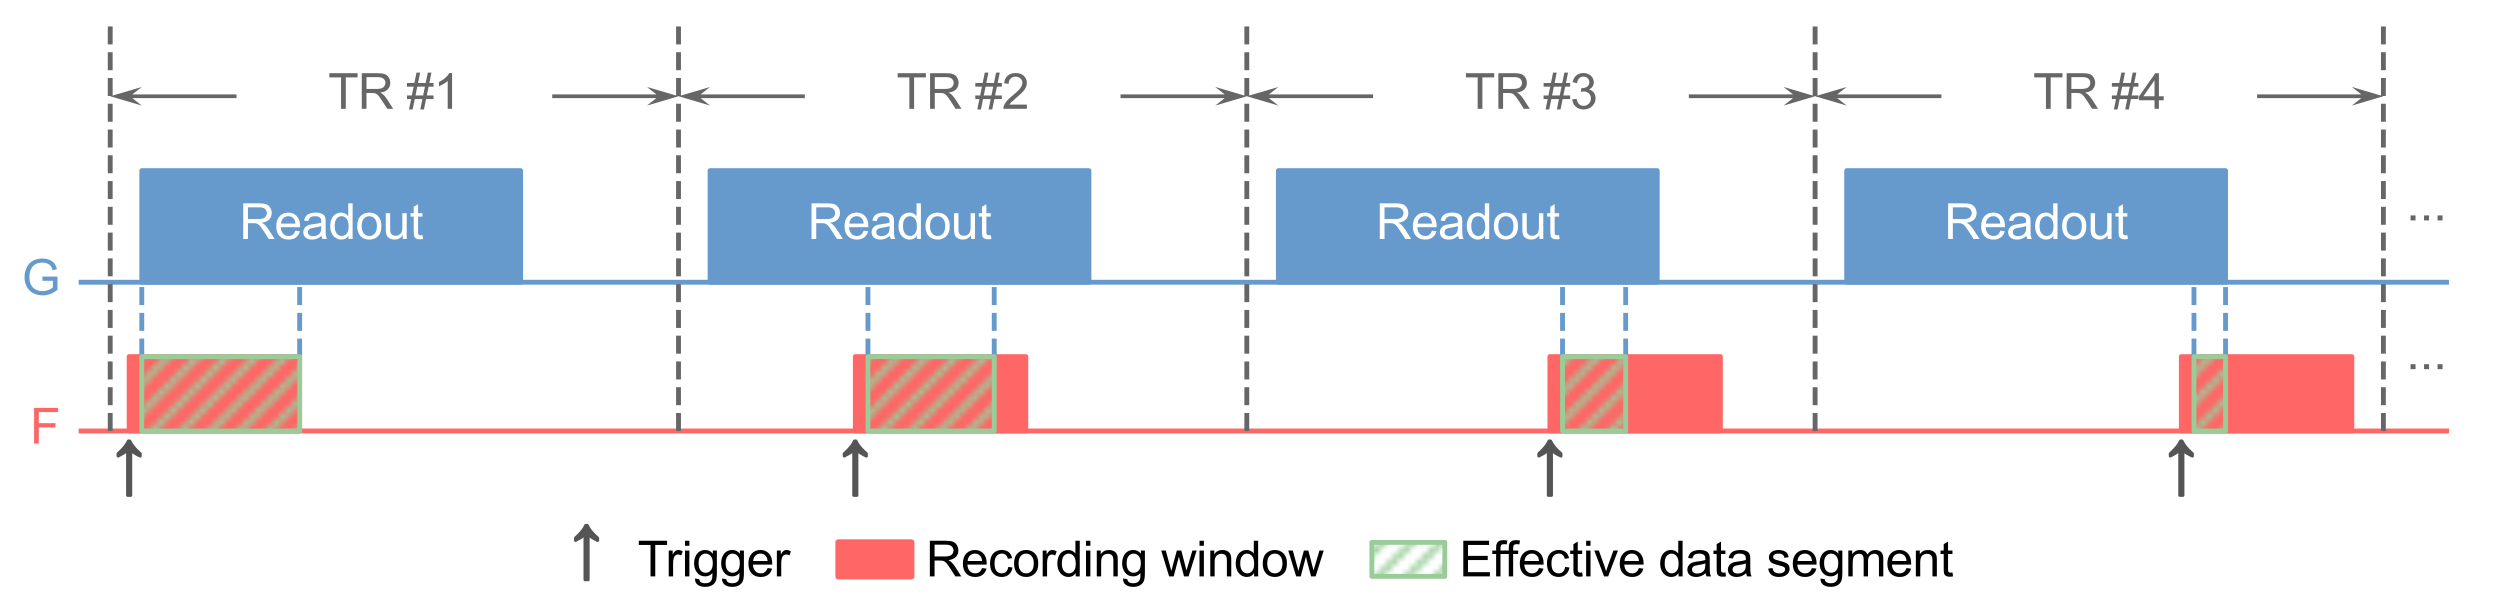 <?xml version="1.0" encoding="utf-8" standalone="no"?>
<!DOCTYPE svg PUBLIC "-//W3C//DTD SVG 1.1//EN"
  "http://www.w3.org/Graphics/SVG/1.1/DTD/svg11.dtd">
<svg xmlns:xlink="http://www.w3.org/1999/xlink" width="411.325pt" height="100.117pt" viewBox="0 0 411.325 100.117" xmlns="http://www.w3.org/2000/svg" version="1.1">
 <defs>
  <style type="text/css">*{stroke-linejoin: round; stroke-linecap: butt}</style>
 </defs>
 <g id="figure_1">
  <g id="patch_1">
   <path d="M 0 100.117 
L 411.325 100.117 
L 411.325 0 
L 0 0 
z
" style="fill: #ffffff"/>
  </g>
  <g id="axes_1">
   <g id="patch_2">
    <path d="M 21.251 70.91 
L 49.301 70.91 
L 49.301 58.672 
L 21.251 58.672 
z
" clip-path="url(#pf33d4ad302)" style="fill: #ff6666; stroke: #ff6666; stroke-width: 0.8; stroke-linejoin: miter"/>
   </g>
   <g id="patch_3">
    <path d="M 140.725 70.91 
L 168.776 70.91 
L 168.776 58.672 
L 140.725 58.672 
z
" clip-path="url(#pf33d4ad302)" style="fill: #ff6666; stroke: #ff6666; stroke-width: 0.8; stroke-linejoin: miter"/>
   </g>
   <g id="patch_4">
    <path d="M 255.005 70.91 
L 283.056 70.91 
L 283.056 58.672 
L 255.005 58.672 
z
" clip-path="url(#pf33d4ad302)" style="fill: #ff6666; stroke: #ff6666; stroke-width: 0.8; stroke-linejoin: miter"/>
   </g>
   <g id="patch_5">
    <path d="M 358.896 70.91 
L 386.947 70.91 
L 386.947 58.672 
L 358.896 58.672 
z
" clip-path="url(#pf33d4ad302)" style="fill: #ff6666; stroke: #ff6666; stroke-width: 0.8; stroke-linejoin: miter"/>
   </g>
   <g id="PolyCollection_1">
    <defs>
     <path id="m18f06aba3c" d="M 23.328 -72.04 
L 23.328 -53.683 
L 85.663 -53.683 
L 85.663 -72.04 
L 85.663 -72.04 
L 23.328 -72.04 
z
" style="stroke: #6699cc; stroke-width: 0.8"/>
    </defs>
    <g clip-path="url(#pf33d4ad302)">
     <use xlink:href="#m18f06aba3c" x="0" y="100.117" style="fill: #6699cc; stroke: #6699cc; stroke-width: 0.8"/>
    </g>
   </g>
   <g id="patch_6">
    <path d="M 18.134 15.838 
L 23.328 14.308 
L 21.77 15.532 
L 38.912 15.532 
L 38.912 16.144 
L 21.77 16.144 
L 23.328 17.368 
z
" clip-path="url(#pf33d4ad302)" style="fill: #666666"/>
   </g>
   <g id="patch_7">
    <path d="M 111.636 15.838 
L 106.441 17.368 
L 107.999 16.144 
L 90.857 16.144 
L 90.857 15.532 
L 107.999 15.532 
L 106.441 14.308 
z
" clip-path="url(#pf33d4ad302)" style="fill: #666666"/>
   </g>
   <g id="PolyCollection_2">
    <defs>
     <path id="m5bde2c7931" d="M 116.83 -72.04 
L 116.83 -53.683 
L 179.165 -53.683 
L 179.165 -72.04 
L 179.165 -72.04 
L 116.83 -72.04 
z
" style="stroke: #6699cc; stroke-width: 0.8"/>
    </defs>
    <g clip-path="url(#pf33d4ad302)">
     <use xlink:href="#m5bde2c7931" x="0" y="100.117" style="fill: #6699cc; stroke: #6699cc; stroke-width: 0.8"/>
    </g>
   </g>
   <g id="patch_8">
    <path d="M 111.636 15.838 
L 116.83 14.308 
L 115.272 15.532 
L 132.414 15.532 
L 132.414 16.144 
L 115.272 16.144 
L 116.83 17.368 
z
" clip-path="url(#pf33d4ad302)" style="fill: #666666"/>
   </g>
   <g id="patch_9">
    <path d="M 205.137 15.838 
L 199.943 17.368 
L 201.501 16.144 
L 184.359 16.144 
L 184.359 15.532 
L 201.501 15.532 
L 199.943 14.308 
z
" clip-path="url(#pf33d4ad302)" style="fill: #666666"/>
   </g>
   <g id="PolyCollection_3">
    <defs>
     <path id="mcad11b3523" d="M 210.332 -72.04 
L 210.332 -53.683 
L 272.667 -53.683 
L 272.667 -72.04 
L 272.667 -72.04 
L 210.332 -72.04 
z
" style="stroke: #6699cc; stroke-width: 0.8"/>
    </defs>
    <g clip-path="url(#pf33d4ad302)">
     <use xlink:href="#mcad11b3523" x="0" y="100.117" style="fill: #6699cc; stroke: #6699cc; stroke-width: 0.8"/>
    </g>
   </g>
   <g id="patch_10">
    <path d="M 205.137 15.838 
L 210.332 14.308 
L 208.774 15.532 
L 225.916 15.532 
L 225.916 16.144 
L 208.774 16.144 
L 210.332 17.368 
z
" clip-path="url(#pf33d4ad302)" style="fill: #666666"/>
   </g>
   <g id="patch_11">
    <path d="M 298.639 15.838 
L 293.445 17.368 
L 295.003 16.144 
L 277.861 16.144 
L 277.861 15.532 
L 295.003 15.532 
L 293.445 14.308 
z
" clip-path="url(#pf33d4ad302)" style="fill: #666666"/>
   </g>
   <g id="PolyCollection_4">
    <defs>
     <path id="m5619d3dcda" d="M 303.834 -72.04 
L 303.834 -53.683 
L 366.168 -53.683 
L 366.168 -72.04 
L 366.168 -72.04 
L 303.834 -72.04 
z
" style="stroke: #6699cc; stroke-width: 0.8"/>
    </defs>
    <g clip-path="url(#pf33d4ad302)">
     <use xlink:href="#m5619d3dcda" x="0" y="100.117" style="fill: #6699cc; stroke: #6699cc; stroke-width: 0.8"/>
    </g>
   </g>
   <g id="patch_12">
    <path d="M 298.639 15.838 
L 303.834 14.308 
L 302.275 15.532 
L 319.417 15.532 
L 319.417 16.144 
L 302.275 16.144 
L 303.834 17.368 
z
" clip-path="url(#pf33d4ad302)" style="fill: #666666"/>
   </g>
   <g id="patch_13">
    <path d="M 392.141 15.838 
L 386.947 17.368 
L 388.505 16.144 
L 371.363 16.144 
L 371.363 15.532 
L 388.505 15.532 
L 386.947 14.308 
z
" clip-path="url(#pf33d4ad302)" style="fill: #666666"/>
   </g>
   <g id="PathCollection_1">
    <defs>
     <path id="m307b144c28" d="M -1.819 -2.384 
Q -1.085 -3.056 -0.703 -3.546 
Q -0.321 -4.038 -0.134 -4.472 
L 0.1 -4.472 
Q 0.336 -3.972 0.713 -3.501 
Q 1.09 -3.031 1.819 -2.379 
L 1.819 -1.989 
Q 0.802 -2.465 0.255 -2.986 
L 0.255 4.472 
L -0.255 4.472 
L -0.255 -2.986 
Q -0.741 -2.601 -0.982 -2.449 
Q -1.221 -2.298 -1.819 -1.998 
L -1.819 -2.384 
z
" style="stroke: #555555; stroke-width: 0.5"/>
    </defs>
    <g clip-path="url(#pf33d4ad302)">
     <use xlink:href="#m307b144c28" x="21.251" y="77.029" style="fill: #555555; stroke: #555555; stroke-width: 0.5"/>
     <use xlink:href="#m307b144c28" x="140.725" y="77.029" style="fill: #555555; stroke: #555555; stroke-width: 0.5"/>
     <use xlink:href="#m307b144c28" x="255.005" y="77.029" style="fill: #555555; stroke: #555555; stroke-width: 0.5"/>
     <use xlink:href="#m307b144c28" x="358.896" y="77.029" style="fill: #555555; stroke: #555555; stroke-width: 0.5"/>
    </g>
   </g>
   <g id="line2d_1">
    <path d="M 12.939 70.91 
L 402.53 70.91 
" clip-path="url(#pf33d4ad302)" style="fill: none; stroke: #ff6666; stroke-width: 0.8; stroke-linecap: square"/>
   </g>
   <g id="line2d_2">
    <path d="M 12.939 46.433 
L 402.53 46.433 
" clip-path="url(#pf33d4ad302)" style="fill: none; stroke: #6699cc; stroke-width: 0.8; stroke-linecap: square"/>
   </g>
   <g id="line2d_3">
    <path d="M 18.134 70.91 
L 18.134 3.6 
" clip-path="url(#pf33d4ad302)" style="fill: none; stroke-dasharray: 2.96,1.28; stroke-dashoffset: 0; stroke: #666666; stroke-width: 0.8"/>
   </g>
   <g id="line2d_4">
    <path d="M 23.328 58.672 
L 23.328 46.433 
" clip-path="url(#pf33d4ad302)" style="fill: none; stroke-dasharray: 2.96,1.28; stroke-dashoffset: 0; stroke: #6699cc; stroke-width: 0.8"/>
   </g>
   <g id="line2d_5">
    <path d="M 49.301 58.672 
L 49.301 46.433 
" clip-path="url(#pf33d4ad302)" style="fill: none; stroke-dasharray: 2.96,1.28; stroke-dashoffset: 0; stroke: #6699cc; stroke-width: 0.8"/>
   </g>
   <g id="line2d_6">
    <path d="M 111.636 70.91 
L 111.636 3.6 
" clip-path="url(#pf33d4ad302)" style="fill: none; stroke-dasharray: 2.96,1.28; stroke-dashoffset: 0; stroke: #666666; stroke-width: 0.8"/>
   </g>
   <g id="line2d_7">
    <path d="M 142.803 58.672 
L 142.803 46.433 
" clip-path="url(#pf33d4ad302)" style="fill: none; stroke-dasharray: 2.96,1.28; stroke-dashoffset: 0; stroke: #6699cc; stroke-width: 0.8"/>
   </g>
   <g id="line2d_8">
    <path d="M 163.581 58.672 
L 163.581 46.433 
" clip-path="url(#pf33d4ad302)" style="fill: none; stroke-dasharray: 2.96,1.28; stroke-dashoffset: 0; stroke: #6699cc; stroke-width: 0.8"/>
   </g>
   <g id="line2d_9">
    <path d="M 205.137 70.91 
L 205.137 3.6 
" clip-path="url(#pf33d4ad302)" style="fill: none; stroke-dasharray: 2.96,1.28; stroke-dashoffset: 0; stroke: #666666; stroke-width: 0.8"/>
   </g>
   <g id="line2d_10">
    <path d="M 257.083 58.672 
L 257.083 46.433 
" clip-path="url(#pf33d4ad302)" style="fill: none; stroke-dasharray: 2.96,1.28; stroke-dashoffset: 0; stroke: #6699cc; stroke-width: 0.8"/>
   </g>
   <g id="line2d_11">
    <path d="M 267.472 58.672 
L 267.472 46.433 
" clip-path="url(#pf33d4ad302)" style="fill: none; stroke-dasharray: 2.96,1.28; stroke-dashoffset: 0; stroke: #6699cc; stroke-width: 0.8"/>
   </g>
   <g id="line2d_12">
    <path d="M 298.639 70.91 
L 298.639 3.6 
" clip-path="url(#pf33d4ad302)" style="fill: none; stroke-dasharray: 2.96,1.28; stroke-dashoffset: 0; stroke: #666666; stroke-width: 0.8"/>
   </g>
   <g id="line2d_13">
    <path d="M 392.141 70.91 
L 392.141 3.6 
" clip-path="url(#pf33d4ad302)" style="fill: none; stroke-dasharray: 2.96,1.28; stroke-dashoffset: 0; stroke: #666666; stroke-width: 0.8"/>
   </g>
   <g id="line2d_14">
    <path d="M 360.974 58.672 
L 360.974 46.433 
" clip-path="url(#pf33d4ad302)" style="fill: none; stroke-dasharray: 2.96,1.28; stroke-dashoffset: 0; stroke: #6699cc; stroke-width: 0.8"/>
   </g>
   <g id="line2d_15">
    <path d="M 366.168 58.672 
L 366.168 46.433 
" clip-path="url(#pf33d4ad302)" style="fill: none; stroke-dasharray: 2.96,1.28; stroke-dashoffset: 0; stroke: #6699cc; stroke-width: 0.8"/>
   </g>
   <g id="text_1">
    <!-- G -->
    <g style="fill: #6699cc" transform="translate(3.6 48.502) scale(0.08 -0.08)">
     <defs>
      <path id="ArialMT-47" d="M 2638 1797 
L 2638 2334 
L 4578 2338 
L 4578 638 
Q 4131 281 3656 101 
Q 3181 -78 2681 -78 
Q 2006 -78 1454 211 
Q 903 500 622 1047 
Q 341 1594 341 2269 
Q 341 2938 620 3517 
Q 900 4097 1425 4378 
Q 1950 4659 2634 4659 
Q 3131 4659 3532 4498 
Q 3934 4338 4162 4050 
Q 4391 3763 4509 3300 
L 3963 3150 
Q 3859 3500 3706 3700 
Q 3553 3900 3268 4020 
Q 2984 4141 2638 4141 
Q 2222 4141 1919 4014 
Q 1616 3888 1430 3681 
Q 1244 3475 1141 3228 
Q 966 2803 966 2306 
Q 966 1694 1177 1281 
Q 1388 869 1791 669 
Q 2194 469 2647 469 
Q 3041 469 3416 620 
Q 3791 772 3984 944 
L 3984 1797 
L 2638 1797 
z
" transform="scale(0.016)"/>
     </defs>
     <use xlink:href="#ArialMT-47"/>
    </g>
   </g>
   <g id="text_2">
    <!-- F -->
    <g style="fill: #ff6666" transform="translate(4.936 72.978) scale(0.08 -0.08)">
     <defs>
      <path id="ArialMT-46" d="M 525 0 
L 525 4581 
L 3616 4581 
L 3616 4041 
L 1131 4041 
L 1131 2622 
L 3281 2622 
L 3281 2081 
L 1131 2081 
L 1131 0 
L 525 0 
z
" transform="scale(0.016)"/>
     </defs>
     <use xlink:href="#ArialMT-46"/>
    </g>
   </g>
   <g id="text_3">
    <!-- ... -->
    <g style="fill: #666666" transform="translate(395.863 36.263) scale(0.08 -0.08)">
     <defs>
      <path id="ArialMT-2e" d="M 581 0 
L 581 641 
L 1222 641 
L 1222 0 
L 581 0 
z
" transform="scale(0.016)"/>
     </defs>
     <use xlink:href="#ArialMT-2e"/>
     <use xlink:href="#ArialMT-2e" x="27.783"/>
     <use xlink:href="#ArialMT-2e" x="55.566"/>
    </g>
   </g>
   <g id="text_4">
    <!-- ... -->
    <g style="fill: #666666" transform="translate(395.863 60.74) scale(0.08 -0.08)">
     <use xlink:href="#ArialMT-2e"/>
     <use xlink:href="#ArialMT-2e" x="27.783"/>
     <use xlink:href="#ArialMT-2e" x="55.566"/>
    </g>
   </g>
   <g id="text_5">
    <!-- Readout -->
    <g style="fill: #ffffff" transform="translate(39.374 39.323) scale(0.08 -0.08)">
     <defs>
      <path id="ArialMT-52" d="M 503 0 
L 503 4581 
L 2534 4581 
Q 3147 4581 3465 4457 
Q 3784 4334 3975 4021 
Q 4166 3709 4166 3331 
Q 4166 2844 3850 2509 
Q 3534 2175 2875 2084 
Q 3116 1969 3241 1856 
Q 3506 1613 3744 1247 
L 4541 0 
L 3778 0 
L 3172 953 
Q 2906 1366 2734 1584 
Q 2563 1803 2427 1890 
Q 2291 1978 2150 2013 
Q 2047 2034 1813 2034 
L 1109 2034 
L 1109 0 
L 503 0 
z
M 1109 2559 
L 2413 2559 
Q 2828 2559 3062 2645 
Q 3297 2731 3419 2920 
Q 3541 3109 3541 3331 
Q 3541 3656 3305 3865 
Q 3069 4075 2559 4075 
L 1109 4075 
L 1109 2559 
z
" transform="scale(0.016)"/>
      <path id="ArialMT-65" d="M 2694 1069 
L 3275 997 
Q 3138 488 2766 206 
Q 2394 -75 1816 -75 
Q 1088 -75 661 373 
Q 234 822 234 1631 
Q 234 2469 665 2931 
Q 1097 3394 1784 3394 
Q 2450 3394 2872 2941 
Q 3294 2488 3294 1666 
Q 3294 1616 3291 1516 
L 816 1516 
Q 847 969 1125 678 
Q 1403 388 1819 388 
Q 2128 388 2347 550 
Q 2566 713 2694 1069 
z
M 847 1978 
L 2700 1978 
Q 2663 2397 2488 2606 
Q 2219 2931 1791 2931 
Q 1403 2931 1139 2672 
Q 875 2413 847 1978 
z
" transform="scale(0.016)"/>
      <path id="ArialMT-61" d="M 2588 409 
Q 2275 144 1986 34 
Q 1697 -75 1366 -75 
Q 819 -75 525 192 
Q 231 459 231 875 
Q 231 1119 342 1320 
Q 453 1522 633 1644 
Q 813 1766 1038 1828 
Q 1203 1872 1538 1913 
Q 2219 1994 2541 2106 
Q 2544 2222 2544 2253 
Q 2544 2597 2384 2738 
Q 2169 2928 1744 2928 
Q 1347 2928 1158 2789 
Q 969 2650 878 2297 
L 328 2372 
Q 403 2725 575 2942 
Q 747 3159 1072 3276 
Q 1397 3394 1825 3394 
Q 2250 3394 2515 3294 
Q 2781 3194 2906 3042 
Q 3031 2891 3081 2659 
Q 3109 2516 3109 2141 
L 3109 1391 
Q 3109 606 3145 398 
Q 3181 191 3288 0 
L 2700 0 
Q 2613 175 2588 409 
z
M 2541 1666 
Q 2234 1541 1622 1453 
Q 1275 1403 1131 1340 
Q 988 1278 909 1158 
Q 831 1038 831 891 
Q 831 666 1001 516 
Q 1172 366 1500 366 
Q 1825 366 2078 508 
Q 2331 650 2450 897 
Q 2541 1088 2541 1459 
L 2541 1666 
z
" transform="scale(0.016)"/>
      <path id="ArialMT-64" d="M 2575 0 
L 2575 419 
Q 2259 -75 1647 -75 
Q 1250 -75 917 144 
Q 584 363 401 755 
Q 219 1147 219 1656 
Q 219 2153 384 2558 
Q 550 2963 881 3178 
Q 1213 3394 1622 3394 
Q 1922 3394 2156 3267 
Q 2391 3141 2538 2938 
L 2538 4581 
L 3097 4581 
L 3097 0 
L 2575 0 
z
M 797 1656 
Q 797 1019 1065 703 
Q 1334 388 1700 388 
Q 2069 388 2326 689 
Q 2584 991 2584 1609 
Q 2584 2291 2321 2609 
Q 2059 2928 1675 2928 
Q 1300 2928 1048 2622 
Q 797 2316 797 1656 
z
" transform="scale(0.016)"/>
      <path id="ArialMT-6f" d="M 213 1659 
Q 213 2581 725 3025 
Q 1153 3394 1769 3394 
Q 2453 3394 2887 2945 
Q 3322 2497 3322 1706 
Q 3322 1066 3130 698 
Q 2938 331 2570 128 
Q 2203 -75 1769 -75 
Q 1072 -75 642 372 
Q 213 819 213 1659 
z
M 791 1659 
Q 791 1022 1069 705 
Q 1347 388 1769 388 
Q 2188 388 2466 706 
Q 2744 1025 2744 1678 
Q 2744 2294 2464 2611 
Q 2184 2928 1769 2928 
Q 1347 2928 1069 2612 
Q 791 2297 791 1659 
z
" transform="scale(0.016)"/>
      <path id="ArialMT-75" d="M 2597 0 
L 2597 488 
Q 2209 -75 1544 -75 
Q 1250 -75 995 37 
Q 741 150 617 320 
Q 494 491 444 738 
Q 409 903 409 1263 
L 409 3319 
L 972 3319 
L 972 1478 
Q 972 1038 1006 884 
Q 1059 663 1231 536 
Q 1403 409 1656 409 
Q 1909 409 2131 539 
Q 2353 669 2445 892 
Q 2538 1116 2538 1541 
L 2538 3319 
L 3100 3319 
L 3100 0 
L 2597 0 
z
" transform="scale(0.016)"/>
      <path id="ArialMT-74" d="M 1650 503 
L 1731 6 
Q 1494 -44 1306 -44 
Q 1000 -44 831 53 
Q 663 150 594 308 
Q 525 466 525 972 
L 525 2881 
L 113 2881 
L 113 3319 
L 525 3319 
L 525 4141 
L 1084 4478 
L 1084 3319 
L 1650 3319 
L 1650 2881 
L 1084 2881 
L 1084 941 
Q 1084 700 1114 631 
Q 1144 563 1211 522 
Q 1278 481 1403 481 
Q 1497 481 1650 503 
z
" transform="scale(0.016)"/>
     </defs>
     <use xlink:href="#ArialMT-52"/>
     <use xlink:href="#ArialMT-65" x="72.217"/>
     <use xlink:href="#ArialMT-61" x="127.832"/>
     <use xlink:href="#ArialMT-64" x="183.447"/>
     <use xlink:href="#ArialMT-6f" x="239.062"/>
     <use xlink:href="#ArialMT-75" x="294.678"/>
     <use xlink:href="#ArialMT-74" x="350.293"/>
    </g>
   </g>
   <g id="text_6">
    <!-- TR #1 -->
    <g style="fill: #666666" transform="translate(53.993 17.906) scale(0.08 -0.08)">
     <defs>
      <path id="ArialMT-54" d="M 1659 0 
L 1659 4041 
L 150 4041 
L 150 4581 
L 3781 4581 
L 3781 4041 
L 2266 4041 
L 2266 0 
L 1659 0 
z
" transform="scale(0.016)"/>
      <path id="ArialMT-20" transform="scale(0.016)"/>
      <path id="ArialMT-23" d="M 322 -78 
L 594 1253 
L 66 1253 
L 66 1719 
L 688 1719 
L 919 2853 
L 66 2853 
L 66 3319 
L 1013 3319 
L 1284 4659 
L 1753 4659 
L 1481 3319 
L 2466 3319 
L 2738 4659 
L 3209 4659 
L 2938 3319 
L 3478 3319 
L 3478 2853 
L 2844 2853 
L 2609 1719 
L 3478 1719 
L 3478 1253 
L 2516 1253 
L 2244 -78 
L 1775 -78 
L 2044 1253 
L 1063 1253 
L 791 -78 
L 322 -78 
z
M 1156 1719 
L 2138 1719 
L 2372 2853 
L 1388 2853 
L 1156 1719 
z
" transform="scale(0.016)"/>
      <path id="ArialMT-31" d="M 2384 0 
L 1822 0 
L 1822 3584 
Q 1619 3391 1289 3197 
Q 959 3003 697 2906 
L 697 3450 
Q 1169 3672 1522 3987 
Q 1875 4303 2022 4600 
L 2384 4600 
L 2384 0 
z
" transform="scale(0.016)"/>
     </defs>
     <use xlink:href="#ArialMT-54"/>
     <use xlink:href="#ArialMT-52" x="61.084"/>
     <use xlink:href="#ArialMT-20" x="133.301"/>
     <use xlink:href="#ArialMT-23" x="161.084"/>
     <use xlink:href="#ArialMT-31" x="216.699"/>
    </g>
   </g>
   <g id="text_7">
    <!-- Readout -->
    <g style="fill: #ffffff" transform="translate(132.876 39.323) scale(0.08 -0.08)">
     <use xlink:href="#ArialMT-52"/>
     <use xlink:href="#ArialMT-65" x="72.217"/>
     <use xlink:href="#ArialMT-61" x="127.832"/>
     <use xlink:href="#ArialMT-64" x="183.447"/>
     <use xlink:href="#ArialMT-6f" x="239.062"/>
     <use xlink:href="#ArialMT-75" x="294.678"/>
     <use xlink:href="#ArialMT-74" x="350.293"/>
    </g>
   </g>
   <g id="text_8">
    <!-- TR #2 -->
    <g style="fill: #666666" transform="translate(147.495 17.906) scale(0.08 -0.08)">
     <defs>
      <path id="ArialMT-32" d="M 3222 541 
L 3222 0 
L 194 0 
Q 188 203 259 391 
Q 375 700 629 1000 
Q 884 1300 1366 1694 
Q 2113 2306 2375 2664 
Q 2638 3022 2638 3341 
Q 2638 3675 2398 3904 
Q 2159 4134 1775 4134 
Q 1369 4134 1125 3890 
Q 881 3647 878 3216 
L 300 3275 
Q 359 3922 746 4261 
Q 1134 4600 1788 4600 
Q 2447 4600 2831 4234 
Q 3216 3869 3216 3328 
Q 3216 3053 3103 2787 
Q 2991 2522 2730 2228 
Q 2469 1934 1863 1422 
Q 1356 997 1212 845 
Q 1069 694 975 541 
L 3222 541 
z
" transform="scale(0.016)"/>
     </defs>
     <use xlink:href="#ArialMT-54"/>
     <use xlink:href="#ArialMT-52" x="61.084"/>
     <use xlink:href="#ArialMT-20" x="133.301"/>
     <use xlink:href="#ArialMT-23" x="161.084"/>
     <use xlink:href="#ArialMT-32" x="216.699"/>
    </g>
   </g>
   <g id="text_9">
    <!-- Readout -->
    <g style="fill: #ffffff" transform="translate(226.377 39.323) scale(0.08 -0.08)">
     <use xlink:href="#ArialMT-52"/>
     <use xlink:href="#ArialMT-65" x="72.217"/>
     <use xlink:href="#ArialMT-61" x="127.832"/>
     <use xlink:href="#ArialMT-64" x="183.447"/>
     <use xlink:href="#ArialMT-6f" x="239.062"/>
     <use xlink:href="#ArialMT-75" x="294.678"/>
     <use xlink:href="#ArialMT-74" x="350.293"/>
    </g>
   </g>
   <g id="text_10">
    <!-- TR #3 -->
    <g style="fill: #666666" transform="translate(240.996 17.906) scale(0.08 -0.08)">
     <defs>
      <path id="ArialMT-33" d="M 269 1209 
L 831 1284 
Q 928 806 1161 595 
Q 1394 384 1728 384 
Q 2125 384 2398 659 
Q 2672 934 2672 1341 
Q 2672 1728 2419 1979 
Q 2166 2231 1775 2231 
Q 1616 2231 1378 2169 
L 1441 2663 
Q 1497 2656 1531 2656 
Q 1891 2656 2178 2843 
Q 2466 3031 2466 3422 
Q 2466 3731 2256 3934 
Q 2047 4138 1716 4138 
Q 1388 4138 1169 3931 
Q 950 3725 888 3313 
L 325 3413 
Q 428 3978 793 4289 
Q 1159 4600 1703 4600 
Q 2078 4600 2393 4439 
Q 2709 4278 2876 4000 
Q 3044 3722 3044 3409 
Q 3044 3113 2884 2869 
Q 2725 2625 2413 2481 
Q 2819 2388 3044 2092 
Q 3269 1797 3269 1353 
Q 3269 753 2831 336 
Q 2394 -81 1725 -81 
Q 1122 -81 723 278 
Q 325 638 269 1209 
z
" transform="scale(0.016)"/>
     </defs>
     <use xlink:href="#ArialMT-54"/>
     <use xlink:href="#ArialMT-52" x="61.084"/>
     <use xlink:href="#ArialMT-20" x="133.301"/>
     <use xlink:href="#ArialMT-23" x="161.084"/>
     <use xlink:href="#ArialMT-33" x="216.699"/>
    </g>
   </g>
   <g id="text_11">
    <!-- Readout -->
    <g style="fill: #ffffff" transform="translate(319.879 39.323) scale(0.08 -0.08)">
     <use xlink:href="#ArialMT-52"/>
     <use xlink:href="#ArialMT-65" x="72.217"/>
     <use xlink:href="#ArialMT-61" x="127.832"/>
     <use xlink:href="#ArialMT-64" x="183.447"/>
     <use xlink:href="#ArialMT-6f" x="239.062"/>
     <use xlink:href="#ArialMT-75" x="294.678"/>
     <use xlink:href="#ArialMT-74" x="350.293"/>
    </g>
   </g>
   <g id="text_12">
    <!-- TR #4 -->
    <g style="fill: #666666" transform="translate(334.498 17.906) scale(0.08 -0.08)">
     <defs>
      <path id="ArialMT-34" d="M 2069 0 
L 2069 1097 
L 81 1097 
L 81 1613 
L 2172 4581 
L 2631 4581 
L 2631 1613 
L 3250 1613 
L 3250 1097 
L 2631 1097 
L 2631 0 
L 2069 0 
z
M 2069 1613 
L 2069 3678 
L 634 1613 
L 2069 1613 
z
" transform="scale(0.016)"/>
     </defs>
     <use xlink:href="#ArialMT-54"/>
     <use xlink:href="#ArialMT-52" x="61.084"/>
     <use xlink:href="#ArialMT-20" x="133.301"/>
     <use xlink:href="#ArialMT-23" x="161.084"/>
     <use xlink:href="#ArialMT-34" x="216.699"/>
    </g>
   </g>
   <g id="patch_14">
    <path d="M 23.328 70.91 
L 49.301 70.91 
L 49.301 58.672 
L 23.328 58.672 
z
" clip-path="url(#pf33d4ad302)" style="fill: url(#h044c51842f); stroke: #99cc99; stroke-width: 0.8; stroke-linejoin: miter"/>
   </g>
   <g id="patch_15">
    <path d="M 142.803 70.91 
L 163.581 70.91 
L 163.581 58.672 
L 142.803 58.672 
z
" clip-path="url(#pf33d4ad302)" style="fill: url(#h044c51842f); stroke: #99cc99; stroke-width: 0.8; stroke-linejoin: miter"/>
   </g>
   <g id="patch_16">
    <path d="M 257.083 70.91 
L 267.472 70.91 
L 267.472 58.672 
L 257.083 58.672 
z
" clip-path="url(#pf33d4ad302)" style="fill: url(#h044c51842f); stroke: #99cc99; stroke-width: 0.8; stroke-linejoin: miter"/>
   </g>
   <g id="patch_17">
    <path d="M 360.974 70.91 
L 366.168 70.91 
L 366.168 58.672 
L 360.974 58.672 
z
" clip-path="url(#pf33d4ad302)" style="fill: url(#h044c51842f); stroke: #99cc99; stroke-width: 0.8; stroke-linejoin: miter"/>
   </g>
  </g>
  <g id="legend_1">
   <g id="PathCollection_2">
    <g>
     <use xlink:href="#m307b144c28" x="96.509" y="90.913" style="fill: #555555; stroke: #555555; stroke-width: 0.5"/>
    </g>
   </g>
   <g id="text_13">
    <!-- Trigger -->
    <g transform="translate(104.909 94.833) scale(0.08 -0.08)">
     <defs>
      <path id="ArialMT-72" d="M 416 0 
L 416 3319 
L 922 3319 
L 922 2816 
Q 1116 3169 1280 3281 
Q 1444 3394 1641 3394 
Q 1925 3394 2219 3213 
L 2025 2691 
Q 1819 2813 1613 2813 
Q 1428 2813 1281 2702 
Q 1134 2591 1072 2394 
Q 978 2094 978 1738 
L 978 0 
L 416 0 
z
" transform="scale(0.016)"/>
      <path id="ArialMT-69" d="M 425 3934 
L 425 4581 
L 988 4581 
L 988 3934 
L 425 3934 
z
M 425 0 
L 425 3319 
L 988 3319 
L 988 0 
L 425 0 
z
" transform="scale(0.016)"/>
      <path id="ArialMT-67" d="M 319 -275 
L 866 -356 
Q 900 -609 1056 -725 
Q 1266 -881 1628 -881 
Q 2019 -881 2231 -725 
Q 2444 -569 2519 -288 
Q 2563 -116 2559 434 
Q 2191 0 1641 0 
Q 956 0 581 494 
Q 206 988 206 1678 
Q 206 2153 378 2554 
Q 550 2956 876 3175 
Q 1203 3394 1644 3394 
Q 2231 3394 2613 2919 
L 2613 3319 
L 3131 3319 
L 3131 450 
Q 3131 -325 2973 -648 
Q 2816 -972 2473 -1159 
Q 2131 -1347 1631 -1347 
Q 1038 -1347 672 -1080 
Q 306 -813 319 -275 
z
M 784 1719 
Q 784 1066 1043 766 
Q 1303 466 1694 466 
Q 2081 466 2343 764 
Q 2606 1063 2606 1700 
Q 2606 2309 2336 2618 
Q 2066 2928 1684 2928 
Q 1309 2928 1046 2623 
Q 784 2319 784 1719 
z
" transform="scale(0.016)"/>
     </defs>
     <use xlink:href="#ArialMT-54"/>
     <use xlink:href="#ArialMT-72" x="57.334"/>
     <use xlink:href="#ArialMT-69" x="90.635"/>
     <use xlink:href="#ArialMT-67" x="112.852"/>
     <use xlink:href="#ArialMT-67" x="168.467"/>
     <use xlink:href="#ArialMT-65" x="224.082"/>
     <use xlink:href="#ArialMT-72" x="279.697"/>
    </g>
   </g>
   <g id="patch_18">
    <path d="M 137.946 94.833 
L 149.946 94.833 
L 149.946 89.233 
L 137.946 89.233 
z
" style="fill: #ff6666; stroke: #ff6666; stroke-linejoin: miter"/>
   </g>
   <g id="text_14">
    <!-- Recording window -->
    <g transform="translate(152.346 94.833) scale(0.08 -0.08)">
     <defs>
      <path id="ArialMT-63" d="M 2588 1216 
L 3141 1144 
Q 3050 572 2676 248 
Q 2303 -75 1759 -75 
Q 1078 -75 664 370 
Q 250 816 250 1647 
Q 250 2184 428 2587 
Q 606 2991 970 3192 
Q 1334 3394 1763 3394 
Q 2303 3394 2647 3120 
Q 2991 2847 3088 2344 
L 2541 2259 
Q 2463 2594 2264 2762 
Q 2066 2931 1784 2931 
Q 1359 2931 1093 2626 
Q 828 2322 828 1663 
Q 828 994 1084 691 
Q 1341 388 1753 388 
Q 2084 388 2306 591 
Q 2528 794 2588 1216 
z
" transform="scale(0.016)"/>
      <path id="ArialMT-6e" d="M 422 0 
L 422 3319 
L 928 3319 
L 928 2847 
Q 1294 3394 1984 3394 
Q 2284 3394 2536 3286 
Q 2788 3178 2913 3003 
Q 3038 2828 3088 2588 
Q 3119 2431 3119 2041 
L 3119 0 
L 2556 0 
L 2556 2019 
Q 2556 2363 2490 2533 
Q 2425 2703 2258 2804 
Q 2091 2906 1866 2906 
Q 1506 2906 1245 2678 
Q 984 2450 984 1813 
L 984 0 
L 422 0 
z
" transform="scale(0.016)"/>
      <path id="ArialMT-77" d="M 1034 0 
L 19 3319 
L 600 3319 
L 1128 1403 
L 1325 691 
Q 1338 744 1497 1375 
L 2025 3319 
L 2603 3319 
L 3100 1394 
L 3266 759 
L 3456 1400 
L 4025 3319 
L 4572 3319 
L 3534 0 
L 2950 0 
L 2422 1988 
L 2294 2553 
L 1622 0 
L 1034 0 
z
" transform="scale(0.016)"/>
     </defs>
     <use xlink:href="#ArialMT-52"/>
     <use xlink:href="#ArialMT-65" x="72.217"/>
     <use xlink:href="#ArialMT-63" x="127.832"/>
     <use xlink:href="#ArialMT-6f" x="177.832"/>
     <use xlink:href="#ArialMT-72" x="233.447"/>
     <use xlink:href="#ArialMT-64" x="266.748"/>
     <use xlink:href="#ArialMT-69" x="322.363"/>
     <use xlink:href="#ArialMT-6e" x="344.58"/>
     <use xlink:href="#ArialMT-67" x="400.195"/>
     <use xlink:href="#ArialMT-20" x="455.811"/>
     <use xlink:href="#ArialMT-77" x="483.594"/>
     <use xlink:href="#ArialMT-69" x="555.811"/>
     <use xlink:href="#ArialMT-6e" x="578.027"/>
     <use xlink:href="#ArialMT-64" x="633.643"/>
     <use xlink:href="#ArialMT-6f" x="689.258"/>
     <use xlink:href="#ArialMT-77" x="744.873"/>
    </g>
   </g>
   <g id="patch_19">
    <path d="M 225.71 94.833 
L 237.71 94.833 
L 237.71 89.233 
L 225.71 89.233 
z
" style="fill: url(#h044c51842f); stroke: #99cc99; stroke-width: 0.8; stroke-linejoin: miter"/>
   </g>
   <g id="text_15">
    <!-- Effective data segment -->
    <g transform="translate(240.11 94.833) scale(0.08 -0.08)">
     <defs>
      <path id="ArialMT-45" d="M 506 0 
L 506 4581 
L 3819 4581 
L 3819 4041 
L 1113 4041 
L 1113 2638 
L 3647 2638 
L 3647 2100 
L 1113 2100 
L 1113 541 
L 3925 541 
L 3925 0 
L 506 0 
z
" transform="scale(0.016)"/>
      <path id="ArialMT-66" d="M 556 0 
L 556 2881 
L 59 2881 
L 59 3319 
L 556 3319 
L 556 3672 
Q 556 4006 616 4169 
Q 697 4388 901 4523 
Q 1106 4659 1475 4659 
Q 1713 4659 2000 4603 
L 1916 4113 
Q 1741 4144 1584 4144 
Q 1328 4144 1222 4034 
Q 1116 3925 1116 3625 
L 1116 3319 
L 1763 3319 
L 1763 2881 
L 1116 2881 
L 1116 0 
L 556 0 
z
" transform="scale(0.016)"/>
      <path id="ArialMT-76" d="M 1344 0 
L 81 3319 
L 675 3319 
L 1388 1331 
Q 1503 1009 1600 663 
Q 1675 925 1809 1294 
L 2547 3319 
L 3125 3319 
L 1869 0 
L 1344 0 
z
" transform="scale(0.016)"/>
      <path id="ArialMT-73" d="M 197 991 
L 753 1078 
Q 800 744 1014 566 
Q 1228 388 1613 388 
Q 2000 388 2187 545 
Q 2375 703 2375 916 
Q 2375 1106 2209 1216 
Q 2094 1291 1634 1406 
Q 1016 1563 777 1677 
Q 538 1791 414 1992 
Q 291 2194 291 2438 
Q 291 2659 392 2848 
Q 494 3038 669 3163 
Q 800 3259 1026 3326 
Q 1253 3394 1513 3394 
Q 1903 3394 2198 3281 
Q 2494 3169 2634 2976 
Q 2775 2784 2828 2463 
L 2278 2388 
Q 2241 2644 2061 2787 
Q 1881 2931 1553 2931 
Q 1166 2931 1000 2803 
Q 834 2675 834 2503 
Q 834 2394 903 2306 
Q 972 2216 1119 2156 
Q 1203 2125 1616 2013 
Q 2213 1853 2448 1751 
Q 2684 1650 2818 1456 
Q 2953 1263 2953 975 
Q 2953 694 2789 445 
Q 2625 197 2315 61 
Q 2006 -75 1616 -75 
Q 969 -75 630 194 
Q 291 463 197 991 
z
" transform="scale(0.016)"/>
      <path id="ArialMT-6d" d="M 422 0 
L 422 3319 
L 925 3319 
L 925 2853 
Q 1081 3097 1340 3245 
Q 1600 3394 1931 3394 
Q 2300 3394 2536 3241 
Q 2772 3088 2869 2813 
Q 3263 3394 3894 3394 
Q 4388 3394 4653 3120 
Q 4919 2847 4919 2278 
L 4919 0 
L 4359 0 
L 4359 2091 
Q 4359 2428 4304 2576 
Q 4250 2725 4106 2815 
Q 3963 2906 3769 2906 
Q 3419 2906 3187 2673 
Q 2956 2441 2956 1928 
L 2956 0 
L 2394 0 
L 2394 2156 
Q 2394 2531 2256 2718 
Q 2119 2906 1806 2906 
Q 1569 2906 1367 2781 
Q 1166 2656 1075 2415 
Q 984 2175 984 1722 
L 984 0 
L 422 0 
z
" transform="scale(0.016)"/>
     </defs>
     <use xlink:href="#ArialMT-45"/>
     <use xlink:href="#ArialMT-66" x="66.699"/>
     <use xlink:href="#ArialMT-66" x="92.732"/>
     <use xlink:href="#ArialMT-65" x="120.516"/>
     <use xlink:href="#ArialMT-63" x="176.131"/>
     <use xlink:href="#ArialMT-74" x="226.131"/>
     <use xlink:href="#ArialMT-69" x="253.914"/>
     <use xlink:href="#ArialMT-76" x="276.131"/>
     <use xlink:href="#ArialMT-65" x="326.131"/>
     <use xlink:href="#ArialMT-20" x="381.746"/>
     <use xlink:href="#ArialMT-64" x="409.529"/>
     <use xlink:href="#ArialMT-61" x="465.145"/>
     <use xlink:href="#ArialMT-74" x="520.76"/>
     <use xlink:href="#ArialMT-61" x="548.543"/>
     <use xlink:href="#ArialMT-20" x="604.158"/>
     <use xlink:href="#ArialMT-73" x="631.941"/>
     <use xlink:href="#ArialMT-65" x="681.941"/>
     <use xlink:href="#ArialMT-67" x="737.557"/>
     <use xlink:href="#ArialMT-6d" x="793.172"/>
     <use xlink:href="#ArialMT-65" x="876.473"/>
     <use xlink:href="#ArialMT-6e" x="932.088"/>
     <use xlink:href="#ArialMT-74" x="987.703"/>
    </g>
   </g>
  </g>
 </g>
 <defs>
  <clipPath id="pf33d4ad302">
   <rect x="12.939" y="3.6" width="394.786" height="91.786"/>
  </clipPath>
 </defs>
 <defs>
  <pattern id="h044c51842f" patternUnits="userSpaceOnUse" x="0" y="0" width="72" height="72">
   <rect x="0" y="0" width="73" height="73" fill="none"/>
   <path d="M -36 36 
L 36 -36 
M -33.6 38.4 
L 38.4 -33.6 
M -31.2 40.8 
L 40.8 -31.2 
M -28.8 43.2 
L 43.2 -28.8 
M -26.4 45.6 
L 45.6 -26.4 
M -24 48 
L 48 -24 
M -21.6 50.4 
L 50.4 -21.6 
M -19.2 52.8 
L 52.8 -19.2 
M -16.8 55.2 
L 55.2 -16.8 
M -14.4 57.6 
L 57.6 -14.4 
M -12 60 
L 60 -12 
M -9.6 62.4 
L 62.4 -9.6 
M -7.2 64.8 
L 64.8 -7.2 
M -4.8 67.2 
L 67.2 -4.8 
M -2.4 69.6 
L 69.6 -2.4 
M 0 72 
L 72 0 
M 2.4 74.4 
L 74.4 2.4 
M 4.8 76.8 
L 76.8 4.8 
M 7.2 79.2 
L 79.2 7.2 
M 9.6 81.6 
L 81.6 9.6 
M 12 84 
L 84 12 
M 14.4 86.4 
L 86.4 14.4 
M 16.8 88.8 
L 88.8 16.8 
M 19.2 91.2 
L 91.2 19.2 
M 21.6 93.6 
L 93.6 21.6 
M 24 96 
L 96 24 
M 26.4 98.4 
L 98.4 26.4 
M 28.8 100.8 
L 100.8 28.8 
M 31.2 103.2 
L 103.2 31.2 
M 33.6 105.6 
L 105.6 33.6 
M 36 108 
L 108 36 
" style="fill: #99cc99; stroke: #99cc99; stroke-width: 1.0; stroke-linecap: butt; stroke-linejoin: miter"/>
  </pattern>
 </defs>
</svg>
